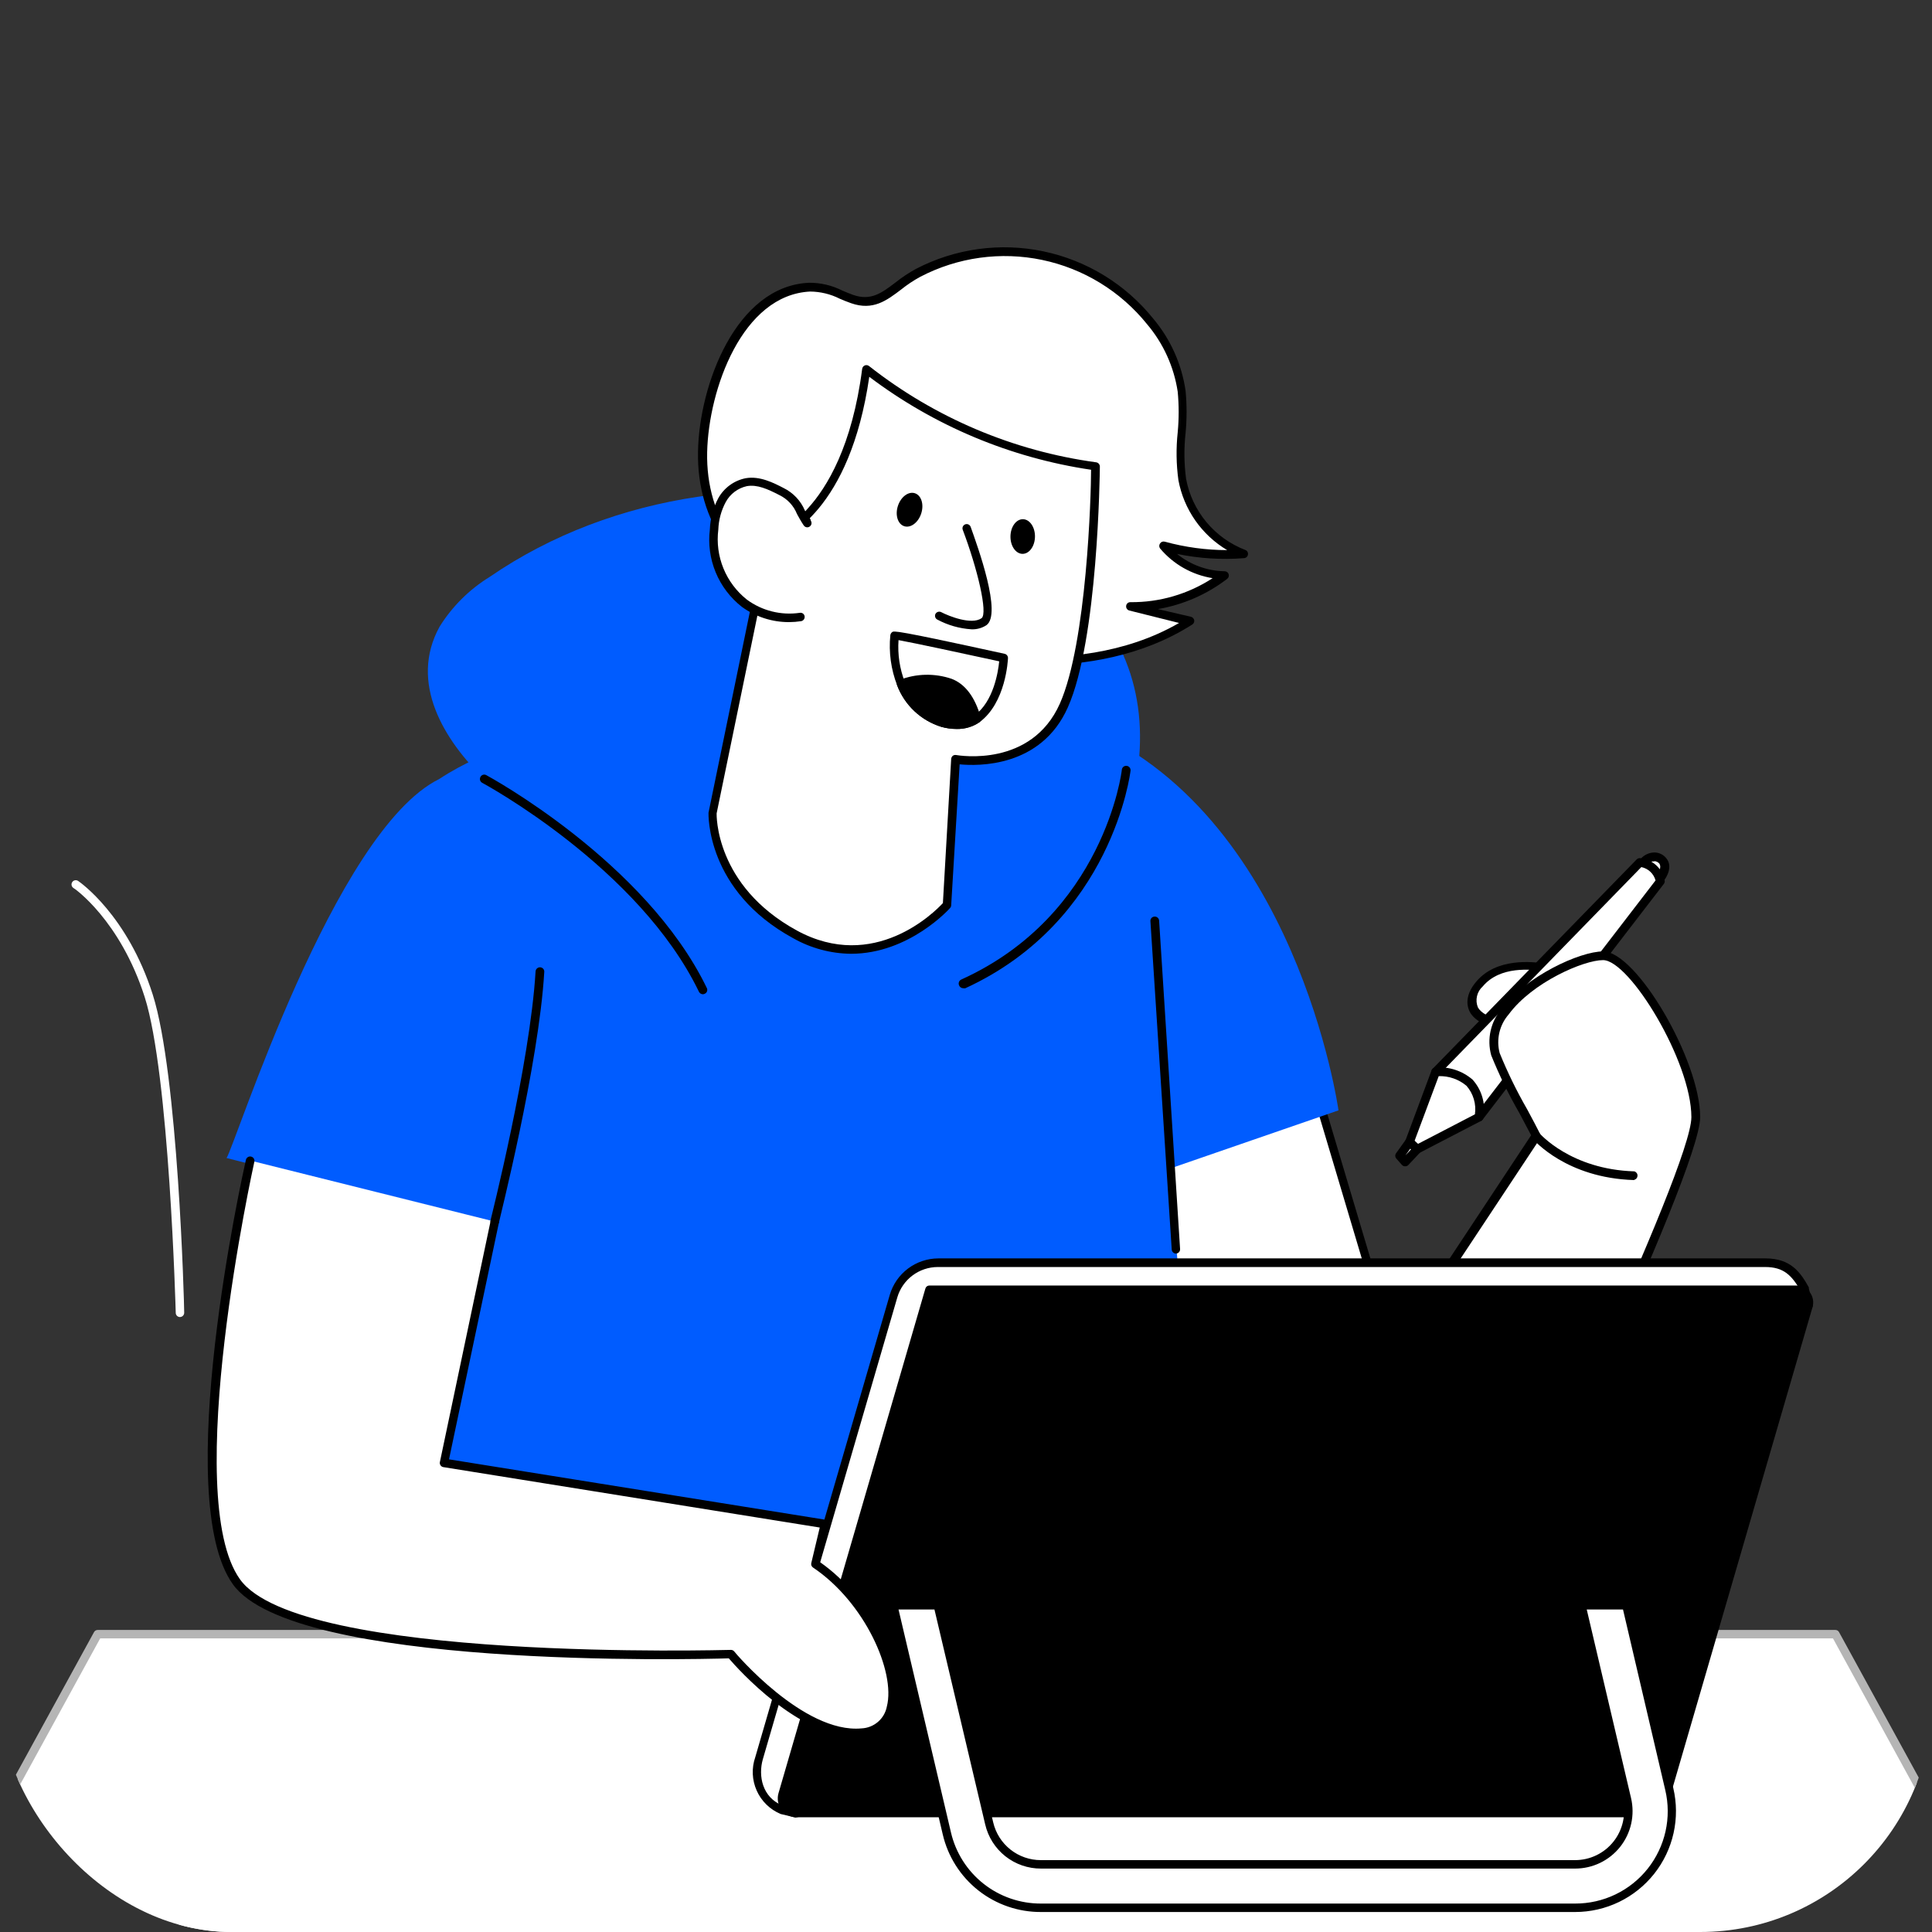 <svg width="250" height="250" viewBox="0 0 250 250" fill="none" xmlns="http://www.w3.org/2000/svg">
<rect x="0" y="0" width="250" height="250" fill="#333333" stroke="none"/>
<g clip-path="url(#clip0_96_7418)">
<path d="M169.546 138.683L185.777 193.146C185.777 193.146 152.297 197.466 152.297 196.23C152.297 194.994 145.735 136.299 145.735 136.299L169.546 138.683Z" fill="white"/>
<path d="M153.982 196.94C159.637 196.94 175.682 194.994 185.843 193.66C185.922 193.649 185.997 193.621 186.064 193.579C186.131 193.536 186.188 193.48 186.231 193.414C186.275 193.348 186.304 193.273 186.316 193.195C186.328 193.117 186.324 193.037 186.303 192.96L170.071 138.497C170.041 138.392 169.98 138.298 169.897 138.228C169.813 138.158 169.71 138.114 169.601 138.103L145.779 135.719C145.698 135.712 145.617 135.723 145.541 135.751C145.465 135.78 145.397 135.825 145.341 135.883C145.283 135.939 145.238 136.007 145.211 136.083C145.185 136.159 145.177 136.241 145.188 136.321C147.452 156.549 151.751 195.093 151.751 196.197C151.761 196.376 151.839 196.544 151.97 196.667C152.611 196.91 153.299 197.003 153.982 196.94ZM185.111 192.687C173.473 194.174 155.404 196.241 152.866 195.88C152.451 191.156 147.124 143.483 146.391 136.911L169.164 139.196L185.111 192.687Z" fill="black"/>
<path d="M200.314 125.157C200.172 125.31 194.408 123.768 191.433 127.344C188.458 130.919 192.319 134.112 201.714 132.264C211.11 130.416 200.314 125.157 200.314 125.157Z" fill="white"/>
<path d="M196.759 133.347C198.46 133.33 200.156 133.15 201.823 132.811C204.536 132.275 205.936 131.4 206.1 130.121C206.417 127.65 201.539 125.146 200.555 124.654C200.441 124.615 200.318 124.615 200.205 124.654H199.844C198.312 124.468 193.653 123.877 191.006 127.048C189.825 128.448 189.573 129.88 190.273 131.083C191.181 132.516 193.533 133.347 196.759 133.347ZM200.194 125.693C202.326 126.786 205.137 128.71 204.984 129.924C204.984 130.329 204.416 131.094 201.605 131.652C195.25 132.898 192.056 131.739 191.247 130.372C191.053 129.909 191.009 129.396 191.121 128.906C191.233 128.416 191.495 127.973 191.87 127.639C194.123 124.949 198.181 125.452 199.701 125.649C199.909 125.693 200.062 125.693 200.194 125.693V125.693Z" fill="black"/>
<path d="M214.762 113.731C214.762 113.731 215.944 112.375 215.2 111.423C215.033 111.23 214.822 111.08 214.585 110.985C214.348 110.889 214.091 110.852 213.837 110.875C213.582 110.899 213.337 110.983 213.121 111.12C212.906 111.257 212.726 111.444 212.597 111.664C212.597 111.664 214.456 112.331 214.762 113.731Z" fill="white"/>
<path d="M214.763 114.288C214.843 114.289 214.922 114.273 214.996 114.241C215.069 114.209 215.135 114.162 215.189 114.102C215.736 113.468 216.458 112.112 215.638 111.084C215.454 110.843 215.218 110.648 214.946 110.513C214.675 110.379 214.377 110.309 214.074 110.308C213.701 110.314 213.335 110.408 213.004 110.58C212.674 110.753 212.388 111.001 212.17 111.303C212.111 111.373 212.069 111.456 212.05 111.546C212.031 111.636 212.035 111.729 212.061 111.817C212.084 111.904 212.128 111.985 212.189 112.052C212.25 112.118 212.326 112.169 212.411 112.2C212.849 112.353 214.019 112.965 214.216 113.851C214.237 113.953 214.286 114.046 214.357 114.122C214.429 114.197 214.52 114.251 214.621 114.277L214.763 114.288ZM214.052 111.434C214.185 111.436 214.315 111.468 214.434 111.526C214.554 111.585 214.658 111.669 214.741 111.773C214.803 111.893 214.836 112.026 214.836 112.161C214.836 112.297 214.803 112.43 214.741 112.55C214.411 112.145 214.011 111.805 213.56 111.544C213.711 111.477 213.877 111.455 214.041 111.478L214.052 111.434Z" fill="black"/>
<path d="M212.181 111.609C212.832 111.662 213.447 111.929 213.93 112.368C214.413 112.807 214.736 113.394 214.85 114.037L191.389 144.554C191.244 143.092 190.612 141.72 189.595 140.659C188.578 139.599 187.233 138.91 185.778 138.704L212.181 111.609Z" fill="white"/>
<path d="M191.4 145.112C191.484 145.111 191.568 145.091 191.644 145.053C191.72 145.015 191.786 144.961 191.837 144.893L215.299 114.376C215.351 114.307 215.388 114.226 215.405 114.141C215.422 114.056 215.419 113.968 215.397 113.884C215.243 113.125 214.845 112.437 214.265 111.924C213.685 111.411 212.953 111.101 212.181 111.041C212.106 111.042 212.031 111.057 211.961 111.087C211.892 111.117 211.829 111.161 211.777 111.216L185.373 138.311C185.3 138.384 185.248 138.476 185.225 138.576C185.202 138.677 185.208 138.782 185.242 138.879C185.273 138.977 185.33 139.065 185.407 139.132C185.484 139.2 185.578 139.245 185.679 139.262C187.013 139.444 188.246 140.07 189.18 141.038C190.115 142.006 190.696 143.26 190.831 144.598C190.84 144.712 190.884 144.82 190.956 144.908C191.028 144.996 191.126 145.059 191.236 145.09L191.4 145.112ZM214.227 113.927L191.684 143.242C191.367 142.088 190.759 141.035 189.918 140.183C189.077 139.332 188.032 138.709 186.882 138.377L212.389 112.2C212.825 112.29 213.228 112.499 213.552 112.804C213.877 113.109 214.11 113.498 214.227 113.927V113.927Z" fill="black"/>
<path d="M191.389 144.554L183.382 148.709L182.387 147.78L185.778 138.704C185.778 138.704 192.012 138.081 191.389 144.554Z" fill="white"/>
<path d="M183.382 149.267C183.474 149.268 183.565 149.246 183.645 149.201L191.651 145.046C191.736 145.004 191.809 144.94 191.863 144.862C191.916 144.784 191.949 144.693 191.957 144.598C192.11 143.728 192.062 142.835 191.817 141.986C191.573 141.137 191.138 140.355 190.546 139.7C189.886 139.132 189.12 138.702 188.292 138.433C187.464 138.165 186.59 138.064 185.723 138.136C185.616 138.146 185.514 138.186 185.428 138.252C185.343 138.318 185.278 138.407 185.242 138.508L181.862 147.583C181.821 147.688 181.813 147.802 181.838 147.911C181.864 148.02 181.922 148.12 182.004 148.195L182.999 149.125C183.106 149.217 183.242 149.268 183.382 149.267V149.267ZM190.853 144.194L183.481 148.021L183.043 147.627L186.171 139.251C187.479 139.214 188.756 139.657 189.759 140.498C190.198 140.998 190.524 141.587 190.712 142.225C190.901 142.864 190.949 143.535 190.853 144.194V144.194Z" fill="black"/>
<path d="M183.382 148.709L181.851 150.35L181.129 149.53L182.387 147.78L183.382 148.709Z" fill="white"/>
<path d="M181.851 150.918C181.928 150.919 182.004 150.902 182.074 150.87C182.144 150.838 182.206 150.791 182.256 150.732L183.798 149.092C183.898 148.981 183.952 148.837 183.951 148.688C183.943 148.537 183.876 148.396 183.765 148.294L182.77 147.364C182.711 147.311 182.641 147.27 182.565 147.245C182.489 147.221 182.409 147.212 182.329 147.22C182.25 147.229 182.173 147.253 182.104 147.293C182.035 147.333 181.975 147.387 181.928 147.452L180.67 149.201C180.59 149.301 180.546 149.424 180.546 149.551C180.546 149.679 180.59 149.802 180.67 149.901L181.392 150.721C181.442 150.783 181.505 150.832 181.577 150.867C181.649 150.901 181.728 150.918 181.807 150.918H181.851ZM182.584 148.731L181.862 149.508L182.486 148.644L182.584 148.731Z" fill="black"/>
<path d="M198.826 146.949C197.535 144.336 194.298 138.792 193.554 136.387C191.498 129.826 203.54 123.681 207.434 123.681C211.328 123.681 219.465 137.283 219.465 144.554C219.465 151.826 192.504 207.503 192.504 207.503L166.636 195.672L198.826 146.949Z" fill="white"/>
<path d="M192.471 208.072C192.577 208.071 192.68 208.042 192.769 207.986C192.858 207.929 192.929 207.849 192.975 207.754C194.068 205.48 220.001 151.858 220.001 144.554C220.001 137.25 211.776 123.112 207.434 123.112C204.437 123.112 197.47 126.305 194.309 130.547C193.609 131.363 193.121 132.338 192.886 133.387C192.651 134.435 192.678 135.525 192.964 136.561C194.006 139.139 195.227 141.642 196.617 144.051C197.196 145.145 197.711 146.129 198.126 146.905L166.09 195.344C166.045 195.413 166.015 195.49 166.002 195.571C165.989 195.652 165.993 195.735 166.013 195.814C166.037 195.891 166.076 195.962 166.129 196.022C166.182 196.082 166.247 196.131 166.319 196.164L192.198 208.017C192.28 208.066 192.377 208.085 192.471 208.072ZM207.434 124.238C210.858 124.238 218.864 137.359 218.864 144.554C218.864 151.246 194.878 201.205 192.209 206.77L167.435 195.421L199.296 147.31C199.344 147.223 199.369 147.125 199.369 147.025C199.369 146.926 199.344 146.828 199.296 146.741C198.881 145.91 198.279 144.784 197.623 143.559C196.27 141.212 195.079 138.775 194.057 136.266C193.827 135.399 193.813 134.489 194.017 133.616C194.221 132.743 194.637 131.933 195.228 131.258C198.279 127.114 204.918 124.238 207.434 124.238Z" fill="black"/>
<path d="M61.198 157.971L29.315 149.846C30.409 148.305 43.271 107.487 56.834 100.806C68.701 92.933 96.844 87.685 121.705 89.467C121.705 89.467 128.268 89.227 139.774 93.786C167.797 104.917 173.2 143.68 173.2 143.68L151.324 151.235C151.324 151.235 155.503 201.369 159.451 227.578C159.451 227.578 111.085 237.037 40.668 225.391C40.613 225.37 61.067 165.384 61.198 157.971Z" fill="#005CFF"/>
<path d="M63.823 101.932C68.045 106.306 71.337 111.555 75.996 115.677C86.037 124.555 99.173 131.586 112.944 130.733C129.175 129.727 143.208 118.64 146.73 102.49C148.918 92.365 146.643 82.961 138.811 75.81C133.397 70.868 126.463 67.85 119.375 65.969C100.551 60.929 79.431 63.608 63.363 74.651C60.738 76.267 58.522 78.467 56.888 81.081C52.874 88.352 57.49 95.831 62.696 100.828C63.046 101.167 63.418 101.55 63.823 101.932Z" fill="#005CFF"/>
<path d="M104.806 37.125C106.994 37.037 108.394 37.989 110.275 38.666C113.939 39.957 115.645 36.895 118.795 35.266C123.755 32.688 129.454 31.906 134.925 33.052C140.396 34.198 145.301 37.202 148.808 41.553C150.991 44.137 152.404 47.282 152.888 50.629C153.347 54.412 152.286 58.283 152.943 62.022C153.344 64.17 154.285 66.18 155.678 67.864C157.071 69.547 158.87 70.848 160.905 71.644C157.404 71.915 153.882 71.582 150.493 70.66C151.467 71.818 152.677 72.753 154.043 73.404C155.409 74.055 156.899 74.405 158.411 74.433C154.924 77.114 150.638 78.55 146.238 78.511L153.949 80.315C147.386 84.525 139.391 85.782 131.658 85.433C116.258 84.634 90.467 78.336 90.915 58.392C91.167 50.749 95.367 37.562 104.806 37.125Z" fill="white"/>
<path d="M134.305 86.078C140.201 86.078 147.748 84.984 154.288 80.807C154.378 80.748 154.449 80.663 154.491 80.564C154.534 80.465 154.547 80.356 154.529 80.25C154.507 80.146 154.456 80.05 154.383 79.973C154.309 79.895 154.216 79.84 154.113 79.812L149.826 78.817C153.089 78.261 156.168 76.918 158.795 74.903C158.886 74.834 158.954 74.738 158.989 74.629C159.023 74.519 159.022 74.401 158.985 74.293C158.949 74.184 158.879 74.089 158.786 74.022C158.693 73.955 158.581 73.919 158.467 73.919C156.221 73.882 154.052 73.093 152.309 71.677C155.163 72.269 158.087 72.453 160.993 72.224C161.116 72.213 161.232 72.16 161.321 72.075C161.411 71.989 161.469 71.876 161.485 71.754C161.505 71.63 161.481 71.503 161.417 71.395C161.353 71.287 161.254 71.205 161.135 71.163C159.18 70.411 157.45 69.171 156.11 67.562C154.77 65.952 153.864 64.026 153.479 61.968C153.216 60.002 153.194 58.012 153.413 56.041C153.584 54.223 153.584 52.392 153.413 50.574C152.916 47.123 151.461 43.88 149.213 41.214C145.627 36.765 140.61 33.694 135.015 32.524C129.42 31.354 123.592 32.157 118.522 34.796C117.59 35.305 116.705 35.894 115.875 36.556C114.103 37.901 112.703 38.962 110.406 38.164C109.914 37.989 109.455 37.792 109.006 37.606C107.672 36.928 106.194 36.58 104.697 36.589V36.589C95.225 37.005 90.478 49.841 90.325 58.392C90.128 67.457 95.083 74.597 105.058 79.594C115.033 84.591 126.933 85.75 131.582 85.99C132.501 86.056 133.386 86.078 134.305 86.078ZM152.571 80.611C145.505 84.711 137.401 85.258 131.724 84.984C127.174 84.744 115.536 83.661 105.638 78.697C96.067 73.908 91.32 67.118 91.506 58.501C91.692 50.366 96.056 38.153 104.828 37.726C106.163 37.736 107.477 38.054 108.667 38.656C109.138 38.852 109.619 39.06 110.133 39.235C112.966 40.23 114.738 38.885 116.608 37.464C117.385 36.841 118.216 36.289 119.091 35.813C123.936 33.286 129.507 32.516 134.856 33.635C140.205 34.753 145 37.691 148.426 41.947C150.536 44.437 151.911 47.467 152.396 50.694C152.56 52.436 152.56 54.19 152.396 55.932C152.174 57.991 152.203 60.069 152.484 62.121C152.829 63.994 153.571 65.771 154.659 67.335C155.748 68.898 157.158 70.211 158.795 71.185C156.067 71.182 153.353 70.814 150.723 70.092C150.609 70.059 150.489 70.064 150.378 70.105C150.268 70.146 150.174 70.222 150.11 70.321C150.043 70.416 150.007 70.528 150.007 70.644C150.007 70.76 150.043 70.872 150.11 70.966C151.841 73.025 154.257 74.392 156.913 74.815C153.75 76.877 150.047 77.958 146.271 77.921C146.136 77.917 146.005 77.965 145.903 78.054C145.802 78.143 145.738 78.267 145.724 78.402C145.707 78.536 145.74 78.671 145.817 78.782C145.893 78.893 146.008 78.972 146.14 79.003L152.571 80.611Z" fill="black"/>
<path d="M123.63 98.291L122.536 117.12C122.536 117.12 113.928 126.961 102.848 120.914C91.769 114.868 92.195 105.278 92.195 105.278L99.469 69.928C99.469 69.928 109.52 67.61 112.08 47.819C120.654 54.606 130.902 58.954 141.743 60.404C141.743 60.404 141.546 82.546 137.641 91.348C133.736 100.15 123.63 98.291 123.63 98.291Z" fill="white"/>
<path d="M110.122 123.418C117.647 123.418 122.886 117.568 122.952 117.481C123.033 117.391 123.079 117.274 123.083 117.153L124.177 98.904C126.485 99.133 134.71 99.352 138.177 91.534C142.082 82.786 142.311 61.279 142.322 60.371C142.321 60.239 142.274 60.112 142.187 60.012C142.101 59.911 141.982 59.845 141.852 59.824C131.126 58.362 120.985 54.067 112.473 47.381C112.398 47.315 112.307 47.272 112.208 47.254C112.11 47.237 112.009 47.247 111.916 47.283C111.824 47.318 111.743 47.377 111.682 47.454C111.62 47.531 111.58 47.623 111.566 47.72C110.275 57.736 107.015 63.083 104.511 65.816C103.157 67.449 101.378 68.675 99.37 69.359C99.27 69.385 99.178 69.439 99.107 69.515C99.035 69.59 98.986 69.684 98.965 69.786L91.681 105.169C91.681 105.355 91.353 115.25 102.619 121.395C104.908 122.694 107.49 123.391 110.122 123.418ZM122.011 116.858C120.917 118.05 113.086 125.857 103.1 120.4C92.468 114.583 92.731 105.344 92.731 105.256L99.939 70.267C101.754 69.665 109.98 66.035 112.484 48.759C120.892 55.108 130.761 59.244 141.185 60.787C141.185 64.067 140.638 83.158 137.149 91.042C133.463 99.33 124.122 97.766 123.728 97.701C123.652 97.686 123.574 97.687 123.499 97.704C123.424 97.721 123.353 97.753 123.291 97.799C123.231 97.85 123.182 97.911 123.146 97.981C123.111 98.05 123.089 98.126 123.083 98.204L122.011 116.858Z" fill="black"/>
<path d="M103.571 79.834C101.001 80.221 98.382 79.576 96.286 78.041C94.871 76.92 93.767 75.455 93.082 73.785C92.396 72.116 92.151 70.298 92.371 68.506C92.438 67.167 92.812 65.862 93.464 64.69C93.784 64.104 94.225 63.594 94.759 63.194C95.293 62.794 95.907 62.514 96.56 62.372C98.175 62.272 99.779 62.697 101.132 63.586C103.254 64.679 103.319 65.893 104.479 67.686C104.347 67.522 104.249 67.063 104.118 66.899" fill="white"/>
<path d="M102.105 80.501C102.625 80.499 103.144 80.459 103.658 80.381C103.803 80.357 103.932 80.277 104.018 80.158C104.104 80.039 104.14 79.891 104.117 79.747C104.107 79.676 104.082 79.608 104.045 79.547C104.008 79.486 103.958 79.433 103.9 79.391C103.842 79.349 103.776 79.32 103.707 79.304C103.637 79.288 103.565 79.286 103.494 79.298C101.071 79.655 98.605 79.038 96.636 77.582C95.296 76.516 94.253 75.123 93.607 73.537C92.962 71.952 92.736 70.227 92.95 68.528C92.994 67.274 93.327 66.046 93.924 64.942C94.206 64.43 94.593 63.984 95.061 63.633C95.529 63.282 96.066 63.035 96.636 62.908C97.992 62.667 99.349 63.291 100.858 64.067C101.895 64.571 102.707 65.445 103.133 66.516C103.363 66.932 103.614 67.402 103.953 67.916C103.976 67.96 104.006 68.001 104.041 68.036C104.129 68.145 104.256 68.215 104.395 68.231C104.534 68.248 104.674 68.209 104.785 68.124C104.9 68.042 104.979 67.918 105.004 67.779C105.028 67.639 104.997 67.496 104.916 67.38V67.38C104.916 67.38 104.916 67.238 104.839 67.161C104.775 66.963 104.683 66.776 104.566 66.604C104.509 66.537 104.438 66.485 104.358 66.451L104.15 66.057C103.61 64.788 102.632 63.756 101.394 63.148C100.103 62.481 98.32 61.563 96.494 61.88C95.751 62.027 95.05 62.334 94.438 62.78C93.826 63.226 93.318 63.799 92.95 64.46C92.279 65.711 91.905 67.099 91.856 68.517C91.625 70.4 91.884 72.31 92.609 74.063C93.333 75.815 94.498 77.352 95.991 78.522C97.767 79.814 99.908 80.508 102.105 80.501V80.501Z" fill="black"/>
<path d="M125.074 68.364C125.074 68.364 129.176 79.167 127.316 80.457C125.457 81.748 121.53 79.692 121.53 79.692" fill="white"/>
<path d="M125.697 81.431C126.381 81.462 127.058 81.278 127.633 80.906C129.689 79.484 126.539 70.802 125.599 68.167C125.547 68.033 125.445 67.924 125.314 67.865C125.183 67.806 125.034 67.8 124.899 67.85C124.831 67.876 124.769 67.914 124.716 67.964C124.663 68.014 124.621 68.073 124.591 68.139C124.562 68.205 124.546 68.277 124.544 68.349C124.542 68.421 124.555 68.493 124.581 68.561C126.485 73.58 127.863 79.386 127.01 79.998C125.708 80.895 122.799 79.736 121.792 79.211C121.663 79.145 121.513 79.132 121.374 79.175C121.235 79.218 121.118 79.313 121.049 79.441C120.984 79.57 120.973 79.719 121.018 79.856C121.063 79.994 121.16 80.108 121.289 80.173C122.652 80.903 124.155 81.331 125.697 81.431V81.431Z" fill="black"/>
<path d="M117.006 68.091C116.173 67.822 115.806 66.648 116.187 65.47C116.568 64.292 117.552 63.556 118.385 63.825C119.219 64.094 119.586 65.267 119.205 66.445C118.824 67.623 117.84 68.36 117.006 68.091Z" fill="black"/>
<path d="M132.308 71.668C131.432 71.656 130.736 70.643 130.753 69.405C130.77 68.167 131.493 67.173 132.369 67.185C133.245 67.197 133.941 68.21 133.925 69.448C133.908 70.686 133.184 71.68 132.308 71.668Z" fill="black"/>
<path d="M123.772 94.333C124.822 94.361 125.855 94.058 126.725 93.469C130.17 90.954 130.422 85.4 130.433 85.159C130.436 85.03 130.394 84.904 130.314 84.802C130.234 84.7 130.122 84.629 129.995 84.602C115.842 81.507 115.689 81.617 115.437 81.802C115.375 81.85 115.322 81.909 115.283 81.976C115.244 82.044 115.218 82.118 115.208 82.196C114.989 84.4 115.292 86.626 116.094 88.691C116.576 89.957 117.339 91.097 118.326 92.025C119.313 92.954 120.498 93.645 121.792 94.049C122.436 94.235 123.102 94.331 123.772 94.333V94.333ZM129.295 85.586C129.164 86.909 128.574 90.779 126.102 92.573C125.513 92.934 124.852 93.16 124.165 93.236C123.479 93.312 122.784 93.234 122.131 93.01C120.991 92.655 119.946 92.047 119.075 91.231C118.203 90.415 117.528 89.412 117.1 88.297C116.423 86.559 116.139 84.692 116.269 82.83C118.15 83.169 124.789 84.591 129.295 85.575V85.586Z" fill="black"/>
<path d="M116.597 88.516C118.697 93.59 123.958 94.803 126.441 93.043C125.883 91.108 124.866 89.096 122.974 88.363C120.897 87.655 118.637 87.709 116.597 88.516V88.516Z" fill="black"/>
<path d="M123.772 94.322C124.821 94.351 125.853 94.053 126.725 93.469C126.816 93.404 126.883 93.311 126.918 93.206C126.954 93.1 126.955 92.986 126.922 92.879C126.178 90.211 124.899 88.505 123.138 87.838C120.948 87.094 118.567 87.145 116.411 87.98C116.341 88.006 116.277 88.045 116.223 88.096C116.168 88.147 116.124 88.208 116.094 88.275C116.04 88.412 116.04 88.565 116.094 88.702C116.579 89.965 117.343 91.103 118.33 92.029C119.317 92.954 120.501 93.645 121.792 94.049C122.437 94.231 123.103 94.323 123.772 94.322V94.322ZM125.763 92.781C124.626 93.318 123.325 93.396 122.131 92.999C121.084 92.679 120.116 92.141 119.29 91.422C118.465 90.702 117.801 89.816 117.341 88.822C119.095 88.239 120.99 88.239 122.744 88.822C124.089 89.369 125.074 90.703 125.763 92.781Z" fill="black"/>
<path d="M237.513 211.461H12.635L-23.449 277.341H273.596L237.513 211.461Z" fill="white"/>
<path d="M-23.449 277.887H273.596C273.691 277.887 273.783 277.862 273.865 277.816C273.948 277.771 274.017 277.705 274.067 277.625C274.113 277.541 274.137 277.447 274.137 277.351C274.137 277.256 274.113 277.162 274.067 277.078L237.972 211.199C237.926 211.112 237.857 211.039 237.772 210.989C237.687 210.939 237.59 210.913 237.491 210.915H12.646C12.547 210.913 12.45 210.939 12.365 210.989C12.28 211.039 12.211 211.112 12.164 211.199L-23.93 277.078C-23.976 277.162 -24 277.256 -24 277.351C-24 277.447 -23.976 277.541 -23.93 277.625C-23.879 277.706 -23.808 277.773 -23.724 277.819C-23.639 277.865 -23.545 277.889 -23.449 277.887ZM272.667 276.794H-22.519L12.963 212.008H237.185L272.667 276.794Z" fill="#B5B5B5"/>
<path d="M234.024 168.96L233.543 166.882C232.449 164.805 231.235 163.405 228.413 163.405H121.366C120.072 163.407 118.813 163.828 117.778 164.605C116.743 165.381 115.987 166.472 115.624 167.713L98.222 227.48C97.773 228.762 97.829 230.166 98.38 231.407C98.931 232.649 99.934 233.633 101.186 234.161L103.078 234.609L234.024 168.96Z" fill="white"/>
<path d="M103.078 235.156C103.161 235.153 103.243 235.135 103.319 235.101L234.264 169.43C234.375 169.376 234.463 169.286 234.515 169.174C234.567 169.063 234.579 168.937 234.549 168.817L234.067 166.74C234.072 166.693 234.072 166.645 234.067 166.598C232.974 164.619 231.716 162.836 228.456 162.836H121.41C119.998 162.842 118.626 163.303 117.497 164.15C116.368 164.997 115.542 166.185 115.142 167.538L97.73 227.382C97.24 228.794 97.307 230.339 97.917 231.704C98.526 233.069 99.632 234.15 101.011 234.729L102.969 235.2L103.078 235.156ZM233.356 168.664L102.969 234.03L101.273 233.636C98.637 232.608 98.09 229.798 98.714 227.633L116.116 167.866C116.449 166.74 117.137 165.751 118.077 165.046C119.016 164.341 120.158 163.957 121.333 163.952H228.413C230.83 163.952 231.869 165.045 233.028 167.079L233.356 168.664Z" fill="black"/>
<path d="M103.078 234.609H212.313C213.055 234.601 213.775 234.354 214.366 233.905C214.957 233.456 215.387 232.829 215.594 232.116L233.98 168.96C234.049 168.717 234.062 168.462 234.016 168.214C233.97 167.967 233.867 167.733 233.715 167.532C233.564 167.33 233.368 167.167 233.142 167.054C232.917 166.941 232.668 166.882 232.416 166.882H120.261L101.262 232.193C101.179 232.474 101.162 232.772 101.214 233.061C101.266 233.35 101.385 233.623 101.562 233.858C101.738 234.093 101.967 234.283 102.231 234.414C102.494 234.544 102.784 234.611 103.078 234.609V234.609Z" fill="black"/>
<path d="M103.078 235.156H212.312C213.179 235.152 214.022 234.869 214.715 234.349C215.408 233.829 215.916 233.1 216.163 232.269L234.549 169.113C234.638 168.79 234.651 168.451 234.588 168.122C234.525 167.793 234.387 167.483 234.185 167.215C233.983 166.948 233.723 166.731 233.424 166.58C233.124 166.429 232.795 166.349 232.46 166.346H120.261C120.145 166.344 120.032 166.381 119.939 166.45C119.846 166.519 119.778 166.617 119.747 166.729L100.737 232.039C100.632 232.403 100.613 232.785 100.681 233.157C100.749 233.528 100.903 233.879 101.13 234.182C101.357 234.484 101.651 234.729 101.989 234.898C102.327 235.067 102.7 235.155 103.078 235.156V235.156ZM232.46 167.429C232.626 167.431 232.79 167.472 232.938 167.547C233.087 167.623 233.216 167.731 233.316 167.864C233.416 167.997 233.485 168.151 233.516 168.314C233.548 168.477 233.542 168.646 233.499 168.806L215.123 231.963C214.943 232.568 214.572 233.099 214.065 233.477C213.559 233.855 212.944 234.061 212.312 234.062H103.078C102.867 234.064 102.658 234.016 102.468 233.923C102.278 233.83 102.113 233.694 101.984 233.527C101.861 233.359 101.778 233.165 101.741 232.961C101.705 232.756 101.717 232.545 101.776 232.346L120.699 167.429H232.46Z" fill="black"/>
<path d="M121.399 207.7L128.038 235.921C128.389 237.432 129.242 238.778 130.458 239.742C131.674 240.705 133.18 241.227 134.732 241.224H203.825C204.862 241.224 205.885 240.989 206.819 240.537C207.752 240.085 208.572 239.429 209.216 238.616C209.859 237.803 210.311 236.855 210.537 235.843C210.762 234.831 210.756 233.781 210.519 232.772L204.667 207.7H210.387L215.987 231.482C216.41 233.313 216.414 235.216 216 237.049C215.585 238.882 214.762 240.598 213.592 242.069C212.422 243.541 210.935 244.729 209.242 245.546C207.549 246.364 205.694 246.789 203.814 246.79H134.677C131.875 246.788 129.156 245.843 126.958 244.107C124.759 242.372 123.209 239.946 122.558 237.222L115.624 207.7H121.399Z" fill="white"/>
<path d="M134.732 247.413H203.825C205.792 247.412 207.734 246.967 209.505 246.111C211.275 245.254 212.83 244.009 214.051 242.467C215.272 240.925 216.129 239.128 216.557 237.208C216.985 235.289 216.974 233.298 216.524 231.383L210.935 207.59C210.905 207.471 210.836 207.365 210.739 207.289C210.642 207.214 210.522 207.174 210.399 207.175H204.624C204.542 207.176 204.461 207.195 204.387 207.231C204.313 207.267 204.249 207.319 204.197 207.383C204.147 207.447 204.112 207.521 204.095 207.601C204.078 207.68 204.079 207.763 204.099 207.842L209.994 232.914C210.211 233.844 210.216 234.811 210.007 235.742C209.799 236.674 209.383 237.547 208.789 238.295C208.196 239.044 207.442 239.649 206.582 240.065C205.723 240.481 204.78 240.698 203.825 240.699H134.688C133.259 240.702 131.871 240.22 130.75 239.332C129.63 238.445 128.843 237.204 128.519 235.812L121.88 207.59C121.853 207.472 121.786 207.366 121.691 207.291C121.595 207.215 121.477 207.174 121.355 207.175H115.58C115.499 207.176 115.418 207.196 115.345 207.232C115.272 207.268 115.207 207.32 115.156 207.383C115.105 207.447 115.069 207.521 115.049 207.6C115.03 207.679 115.028 207.762 115.044 207.842L121.99 237.364C122.657 240.236 124.283 242.796 126.599 244.622C128.914 246.448 131.783 247.433 134.732 247.413V247.413ZM210.016 208.268L215.485 231.635C215.9 233.391 215.911 235.218 215.518 236.979C215.125 238.74 214.338 240.389 213.216 241.803C212.094 243.216 210.666 244.357 209.039 245.139C207.413 245.921 205.63 246.325 203.825 246.32H134.688C131.991 246.327 129.371 245.42 127.257 243.745C125.143 242.071 123.66 239.729 123.051 237.102L116.269 208.268H120.918L127.48 236.063C127.855 237.697 128.776 239.155 130.09 240.196C131.404 241.237 133.033 241.8 134.71 241.793H203.825C204.946 241.793 206.052 241.54 207.061 241.052C208.069 240.564 208.955 239.855 209.65 238.977C210.346 238.098 210.833 237.074 211.076 235.981C211.32 234.887 211.312 233.753 211.055 232.663L205.324 208.268H210.016Z" fill="black"/>
<path d="M32.3 150.153C32.3 150.153 22.522 193.562 30.528 204.649C38.535 215.737 94.448 213.987 94.448 213.987C94.448 213.987 103.515 224.867 111.39 224.145C119.266 223.424 114.672 208.531 105.408 202.331L106.687 197.159L57.391 189.254L63.954 158.058" fill="white"/>
<path d="M110.669 224.725C110.939 224.725 111.212 224.725 111.489 224.725C112.508 224.674 113.482 224.287 114.258 223.624C115.033 222.961 115.568 222.06 115.777 221.062C117.013 216.218 113.053 206.978 106.086 202.124L107.267 197.323C107.286 197.252 107.29 197.177 107.279 197.103C107.268 197.03 107.241 196.96 107.202 196.897C107.16 196.833 107.106 196.778 107.042 196.736C106.977 196.695 106.905 196.668 106.83 196.656L58.102 188.838L64.556 158.222C64.57 158.152 64.57 158.079 64.557 158.009C64.543 157.938 64.516 157.871 64.476 157.811C64.436 157.752 64.385 157.7 64.326 157.66C64.266 157.62 64.199 157.592 64.129 157.577C64.059 157.561 63.987 157.559 63.917 157.572C63.846 157.584 63.779 157.61 63.719 157.649C63.659 157.688 63.607 157.738 63.566 157.797C63.526 157.856 63.498 157.923 63.484 157.993L56.921 189.188C56.905 189.261 56.904 189.337 56.919 189.411C56.935 189.484 56.965 189.554 57.009 189.615C57.05 189.676 57.103 189.728 57.165 189.767C57.227 189.807 57.297 189.833 57.37 189.844L106.075 197.662L104.981 202.255C104.953 202.362 104.959 202.475 104.998 202.579C105.037 202.683 105.108 202.772 105.2 202.834C111.894 207.317 115.908 216.338 114.759 220.821C114.612 221.594 114.208 222.294 113.612 222.808C113.016 223.322 112.264 223.62 111.478 223.653C103.986 224.353 95.072 213.812 95.006 213.692C94.953 213.628 94.886 213.577 94.81 213.543C94.734 213.509 94.652 213.493 94.569 213.495C94.011 213.495 38.786 215.103 31.064 204.376C23.343 193.649 32.815 150.798 32.913 150.328C32.929 150.256 32.93 150.182 32.917 150.109C32.904 150.037 32.877 149.968 32.838 149.906C32.798 149.844 32.747 149.79 32.687 149.748C32.626 149.706 32.558 149.677 32.486 149.661C32.414 149.645 32.34 149.643 32.268 149.656C32.196 149.669 32.126 149.696 32.064 149.736C32.002 149.775 31.949 149.827 31.907 149.887C31.865 149.947 31.835 150.015 31.819 150.087C31.414 151.87 22.085 193.824 30.146 205.021C38.021 215.955 89.636 214.731 94.306 214.589C95.542 216.032 103.341 224.725 110.669 224.725Z" fill="black"/>
<path d="M90.959 128.656C91.043 128.655 91.126 128.632 91.2 128.59C91.267 128.56 91.327 128.516 91.377 128.462C91.427 128.408 91.465 128.344 91.489 128.274C91.514 128.205 91.524 128.131 91.519 128.058C91.515 127.984 91.495 127.913 91.462 127.847C83.521 111.445 63.134 100.413 62.926 100.303C62.861 100.267 62.791 100.245 62.717 100.237C62.644 100.229 62.57 100.236 62.499 100.257C62.429 100.279 62.364 100.314 62.307 100.362C62.251 100.409 62.205 100.467 62.171 100.533C62.135 100.598 62.112 100.67 62.104 100.744C62.096 100.818 62.103 100.893 62.124 100.964C62.146 101.035 62.181 101.102 62.229 101.159C62.276 101.217 62.335 101.264 62.401 101.298C62.598 101.408 82.668 112.233 90.445 128.339C90.493 128.434 90.567 128.514 90.657 128.57C90.748 128.626 90.853 128.655 90.959 128.656V128.656Z" fill="black"/>
<path d="M124.669 127.88C124.749 127.896 124.83 127.896 124.91 127.88C143.963 119.132 146.271 99.91 146.293 99.724C146.308 99.575 146.264 99.425 146.17 99.308C146.076 99.192 145.939 99.117 145.79 99.1C145.716 99.091 145.642 99.097 145.571 99.117C145.5 99.137 145.433 99.17 145.375 99.216C145.317 99.262 145.269 99.319 145.233 99.383C145.197 99.448 145.174 99.519 145.166 99.593C145.166 99.778 142.891 118.378 124.385 126.753C124.249 126.815 124.144 126.928 124.091 127.067C124.038 127.206 124.041 127.36 124.1 127.497C124.142 127.613 124.22 127.712 124.322 127.781C124.424 127.85 124.546 127.884 124.669 127.88V127.88Z" fill="black"/>
<path d="M211.482 152.668C211.6 152.634 211.705 152.562 211.779 152.463C211.854 152.365 211.894 152.244 211.894 152.121C211.894 151.997 211.854 151.877 211.779 151.778C211.705 151.68 211.6 151.608 211.482 151.574C203.235 151.323 199.231 146.665 199.188 146.621C199.141 146.564 199.084 146.517 199.019 146.482C198.954 146.447 198.883 146.426 198.81 146.419C198.737 146.412 198.663 146.419 198.592 146.441C198.522 146.462 198.457 146.497 198.4 146.544C198.284 146.64 198.211 146.778 198.197 146.928C198.183 147.077 198.228 147.226 198.324 147.343C198.499 147.55 202.699 152.438 211.449 152.7L211.482 152.668Z" fill="black"/>
<path d="M64.02 158.616C64.146 158.617 64.268 158.575 64.368 158.498C64.467 158.42 64.537 158.312 64.567 158.189C64.567 157.993 69.718 137.841 70.429 125.758C70.434 125.685 70.424 125.612 70.4 125.542C70.376 125.473 70.338 125.409 70.289 125.354C70.24 125.299 70.181 125.255 70.115 125.223C70.049 125.191 69.977 125.172 69.904 125.168C69.755 125.159 69.608 125.209 69.496 125.307C69.383 125.405 69.314 125.544 69.303 125.693C68.592 137.666 63.517 157.708 63.473 157.916C63.436 158.061 63.458 158.215 63.534 158.343C63.609 158.472 63.733 158.566 63.877 158.605L64.02 158.616Z" fill="black"/>
<path d="M152.177 162.213C152.252 162.209 152.324 162.19 152.391 162.157C152.458 162.125 152.518 162.079 152.567 162.023C152.615 161.967 152.653 161.902 152.676 161.831C152.699 161.76 152.708 161.686 152.702 161.612L149.99 119.132C149.986 119.058 149.967 118.985 149.934 118.918C149.901 118.851 149.856 118.792 149.8 118.743C149.744 118.694 149.678 118.657 149.608 118.633C149.537 118.61 149.462 118.601 149.388 118.607C149.314 118.61 149.242 118.627 149.175 118.659C149.108 118.69 149.049 118.735 149 118.79C148.95 118.845 148.913 118.91 148.89 118.98C148.866 119.05 148.857 119.124 148.863 119.197L151.619 161.677C151.625 161.821 151.686 161.958 151.79 162.057C151.894 162.157 152.033 162.213 152.177 162.213Z" fill="black"/>
<path d="M41.127 263.224C26.213 263.224 14.122 259.587 14.122 255.1C14.122 250.613 26.213 246.976 41.127 246.976C56.042 246.976 68.132 250.613 68.132 255.1C68.132 259.587 56.042 263.224 41.127 263.224Z" fill="white"/>
<path d="M61.482 231.898L62.127 232.018C64.079 232.309 65.855 233.309 67.115 234.828C67.821 235.907 68.211 237.162 68.24 238.451C68.269 239.74 67.936 241.012 67.279 242.121C64.413 247.282 57.435 248.682 52.054 249.217C51.292 249.341 50.512 249.281 49.779 249.042C49.417 248.919 49.102 248.687 48.877 248.377C48.652 248.068 48.527 247.697 48.521 247.315C48.567 247 48.691 246.703 48.883 246.449C49.074 246.195 49.325 245.992 49.615 245.861C50.178 245.599 50.78 245.43 51.398 245.358C54.744 244.811 58.266 244.406 61.329 242.865C63.112 241.957 65.606 239.89 64.304 237.66C63.848 236.954 63.194 236.398 62.423 236.063C59.349 234.598 56.429 235.714 53.399 236.61C53.179 236.691 52.944 236.724 52.71 236.709C52.42 236.629 52.17 236.446 52.007 236.194C51.843 235.942 51.778 235.639 51.824 235.342C51.922 234.019 53.246 233.155 54.493 232.663C56.719 231.818 59.125 231.554 61.482 231.898V231.898Z" fill="white"/>
<path d="M23.299 170.425C23.443 170.419 23.579 170.358 23.679 170.254C23.779 170.15 23.835 170.011 23.835 169.867C23.835 168.61 23.037 138.967 19.766 128.7C16.496 118.432 10.36 114.157 10.108 113.993C9.988 113.912 9.84 113.882 9.698 113.909C9.555 113.937 9.429 114.02 9.348 114.141C9.267 114.261 9.237 114.409 9.264 114.551C9.292 114.694 9.375 114.819 9.496 114.901C9.561 114.901 15.544 119.045 18.727 129.028C21.91 139.011 22.73 169.583 22.741 169.889C22.743 169.961 22.758 170.032 22.787 170.098C22.816 170.163 22.857 170.223 22.909 170.273C22.961 170.322 23.022 170.361 23.089 170.388C23.156 170.414 23.227 170.426 23.299 170.425Z" fill="white"/>
</g>
<defs>
<clipPath id="clip0_96_7418">
<rect width="250" height="250" rx="30" fill="white"/>
</clipPath>
</defs>
</svg>
